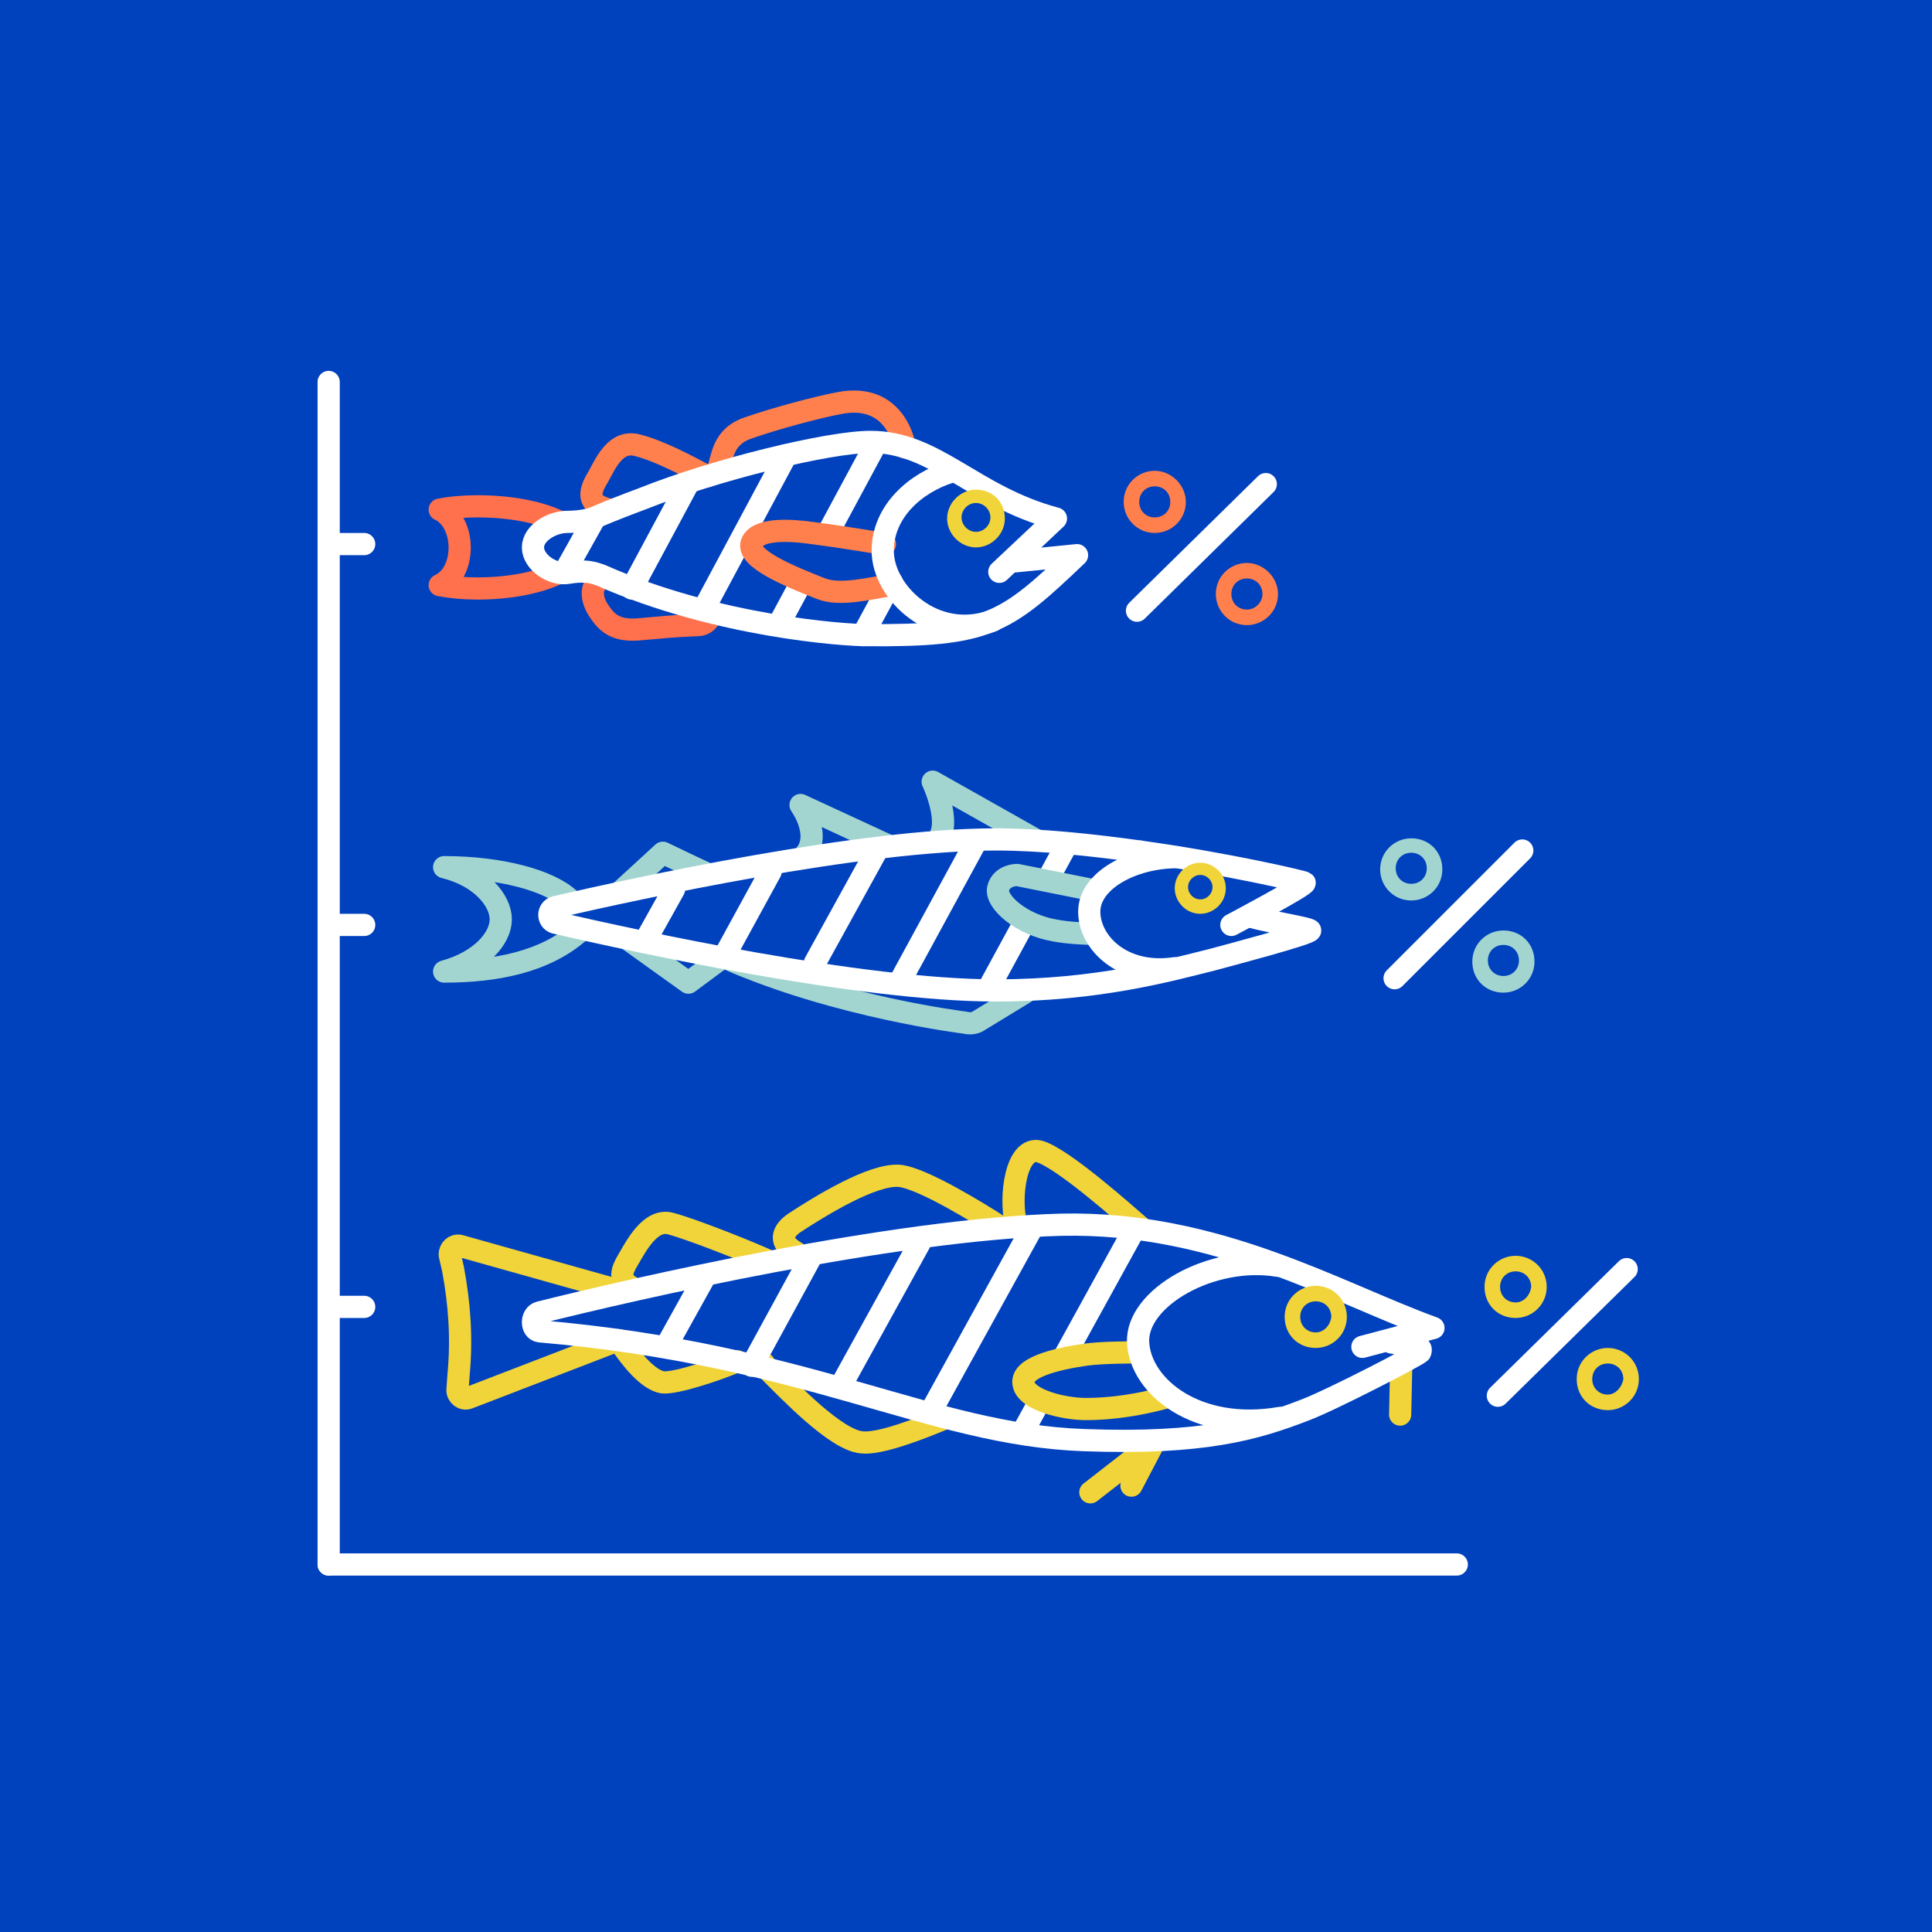 <?xml version="1.0" encoding="utf-8"?>
<!-- Generator: Adobe Illustrator 26.0.1, SVG Export Plug-In . SVG Version: 6.00 Build 0)  -->
<svg version="1.1" id="Layer_1" xmlns="http://www.w3.org/2000/svg" xmlns:xlink="http://www.w3.org/1999/xlink" x="0px" y="0px"
	 viewBox="0 0 174 174" style="enable-background:new 0 0 174 174;" xml:space="preserve">
<style type="text/css">
	.st0{fill:#0047BF;}
	.st1{fill:#003FC1;}
	.st2{fill:#FFFFFF;}
	.st3{fill:none;stroke:#96D5CE;stroke-width:2;stroke-linecap:round;stroke-linejoin:round;stroke-miterlimit:10;}
	.st4{fill:none;stroke:#FF704C;stroke-width:2;stroke-linecap:round;stroke-linejoin:round;stroke-miterlimit:10;}
	.st5{fill:none;stroke:#FFFFFF;stroke-width:2;stroke-linecap:round;stroke-linejoin:round;stroke-miterlimit:10;}
	.st6{fill:none;stroke:#FF804C;stroke-width:2;stroke-linecap:round;stroke-linejoin:round;stroke-miterlimit:10;}
	.st7{fill:none;stroke:#0047BF;stroke-width:2;stroke-linecap:round;stroke-linejoin:round;stroke-miterlimit:10;}
	.st8{fill:#F1D439;}
	.st9{fill:#0047BF;stroke:#BEC8C8;stroke-width:2;stroke-linecap:round;stroke-linejoin:round;stroke-miterlimit:10;}
	.st10{fill:none;stroke:#FF7E51;stroke-width:2;stroke-linecap:round;stroke-linejoin:round;stroke-miterlimit:10;}
	.st11{fill:none;stroke:#A3D5D0;stroke-width:2;stroke-linecap:round;stroke-linejoin:round;stroke-miterlimit:10;}
	.st12{fill:none;stroke:#F1D439;stroke-width:2;stroke-linecap:round;stroke-linejoin:round;stroke-miterlimit:10;}
	.st13{fill:none;stroke:#E2E6E6;stroke-width:2;stroke-linecap:round;stroke-linejoin:round;stroke-miterlimit:10;}
	.st14{fill:#A3D5D0;}
	.st15{fill:#FF804C;}
	.st16{fill:none;stroke:#BEC8C8;stroke-width:2;stroke-linecap:round;stroke-linejoin:round;stroke-miterlimit:10;}
	.st17{fill:#0047BF;stroke:#0047BF;stroke-width:2;stroke-linecap:round;stroke-linejoin:round;stroke-miterlimit:10;}
	.st18{fill:#0041BD;}
	.st19{fill:#0041BD;stroke:#A3D5D0;stroke-width:2;stroke-linecap:round;stroke-linejoin:round;stroke-miterlimit:10;}
	.st20{fill:#0041BD;stroke:#FFFFFF;stroke-width:2;stroke-linecap:round;stroke-linejoin:round;stroke-miterlimit:10;}
	.st21{fill:#0041BD;stroke:#FF804C;stroke-width:2;stroke-linecap:round;stroke-linejoin:round;stroke-miterlimit:10;}
	.st22{fill:#0041BD;stroke:#F1D439;stroke-width:2;stroke-linecap:round;stroke-linejoin:round;stroke-miterlimit:10;}
	.st23{fill:#FF804C;stroke:#FF804C;stroke-width:2;stroke-linecap:round;stroke-linejoin:round;stroke-miterlimit:10;}
	.st24{fill:none;stroke:#FFFFFF;stroke-width:1.5;stroke-linecap:round;stroke-linejoin:round;stroke-miterlimit:10;}
	.st25{fill:#0041BD;stroke:#FF804C;stroke-width:1.5;stroke-linecap:round;stroke-linejoin:round;stroke-miterlimit:10;}
	.st26{fill:none;stroke:#FF704C;stroke-width:1.5;stroke-linecap:round;stroke-linejoin:round;stroke-miterlimit:10;}
	.st27{fill:none;stroke:#FF804C;stroke-width:1.5;stroke-linecap:round;stroke-linejoin:round;stroke-miterlimit:10;}
	.st28{fill:none;stroke:#A3D5D0;stroke-width:1.438;stroke-linecap:round;stroke-linejoin:round;stroke-miterlimit:10;}
	.st29{fill:#0041BD;stroke:#A3D5D0;stroke-width:1.5;stroke-linecap:round;stroke-linejoin:round;stroke-miterlimit:10;}
	.st30{fill:#0041BD;stroke:#F1D439;stroke-width:1.5;stroke-linecap:round;stroke-linejoin:round;stroke-miterlimit:10;}
	.st31{fill:none;stroke:#F1D439;stroke-width:1.5;stroke-linecap:round;stroke-linejoin:round;stroke-miterlimit:10;}
	.st32{fill:none;stroke:#FFFFFF;stroke-width:2.5;stroke-linecap:round;stroke-linejoin:round;stroke-miterlimit:10;}
	.st33{fill:none;}
	.st34{fill:none;stroke:#A3D5D0;stroke-width:1.5;stroke-linecap:round;stroke-linejoin:round;stroke-miterlimit:10;}
	.st35{fill:none;stroke:#96D5CE;stroke-width:1.438;stroke-linecap:round;stroke-linejoin:round;stroke-miterlimit:10;}
	.st36{fill:none;stroke:#0047BF;stroke-width:1.5;stroke-linecap:round;stroke-linejoin:round;stroke-miterlimit:10;}
	.st37{fill:#0047BF;stroke:#FF704C;stroke-width:2;stroke-linecap:round;stroke-linejoin:round;stroke-miterlimit:10;}
	.st38{fill:#0047BF;stroke:#FF804C;stroke-width:2;stroke-linecap:round;stroke-linejoin:round;stroke-miterlimit:10;}
	.st39{fill:#0047BF;stroke:#E2E6E6;stroke-width:2;stroke-linecap:round;stroke-linejoin:round;stroke-miterlimit:10;}
	.st40{fill:#0047BF;stroke:#A3D5D0;stroke-width:2;stroke-linecap:round;stroke-linejoin:round;stroke-miterlimit:10;}
	.st41{fill:#0047BF;stroke:#F1D439;stroke-width:2;stroke-linecap:round;stroke-linejoin:round;stroke-miterlimit:10;}
	.st42{fill:#0041BD;stroke:#E2E6E6;stroke-width:2;stroke-linecap:round;stroke-linejoin:round;stroke-miterlimit:10;}
	.st43{fill:#E2E6E6;}
	.st44{fill:none;stroke:#0047BF;stroke-width:1.438;stroke-linecap:round;stroke-linejoin:round;stroke-miterlimit:10;}
	.st45{fill:#0047BF;stroke:#A3D5D0;stroke-width:1.5;stroke-linecap:round;stroke-linejoin:round;stroke-miterlimit:10;}
	.st46{fill:none;stroke:#E2E6E6;stroke-width:1.5;stroke-linecap:round;stroke-linejoin:round;stroke-miterlimit:10;}
	.st47{fill:#0047BF;stroke:#FF704C;stroke-width:1.5;stroke-linecap:round;stroke-linejoin:round;stroke-miterlimit:10;}
	.st48{fill:#0047BF;stroke:#FF804C;stroke-width:1.5;stroke-linecap:round;stroke-linejoin:round;stroke-miterlimit:10;}
	.st49{fill:#0047BF;stroke:#F1D439;stroke-width:1.5;stroke-linecap:round;stroke-linejoin:round;stroke-miterlimit:10;}
	.st50{fill:#0041BD;stroke:#0047BF;stroke-width:2;stroke-linecap:round;stroke-linejoin:round;stroke-miterlimit:10;}
	.st51{fill:#FF7E51;}
	.st52{fill:#96D5CE;}
	.st53{fill:#B5C0C0;}
	.st54{fill:#FFDD20;}
	
		.st55{fill:none;stroke:#FFFFFF;stroke-width:2;stroke-linecap:round;stroke-linejoin:round;stroke-miterlimit:10;stroke-dasharray:15,5;}
	.st56{opacity:0.74;fill:#0041BD;}
	.st57{fill:none;stroke:#FFFFFF;stroke-width:2;stroke-linecap:round;stroke-linejoin:round;stroke-dasharray:14.758,4.919;}
	.st58{fill:none;stroke:#B5C0C0;stroke-width:2;stroke-linecap:round;stroke-linejoin:round;stroke-miterlimit:10;}
	.st59{fill:#0047BF;stroke:#B5C0C0;stroke-width:2;stroke-linecap:round;stroke-linejoin:round;stroke-miterlimit:10;}
	.st60{fill:#0047BF;stroke:#96D5CE;stroke-width:2;stroke-linecap:round;stroke-linejoin:round;stroke-miterlimit:10;}
	.st61{fill:#0047BF;stroke:#FFFFFF;stroke-width:2;stroke-linecap:round;stroke-linejoin:round;stroke-miterlimit:10;}
	.st62{fill:none;stroke:#FFFFFF;stroke-width:0.75;stroke-linecap:round;stroke-linejoin:round;stroke-miterlimit:10;}
	.st63{fill:none;stroke:#FF7E51;stroke-width:1.5;stroke-linecap:round;stroke-linejoin:round;stroke-miterlimit:10;}
	.st64{fill:#0B0069;stroke:#FFFFFF;stroke-width:1.5;stroke-linecap:round;stroke-linejoin:round;stroke-miterlimit:10;}
	.st65{fill:none;stroke:#FF804C;stroke-width:1.96;stroke-linecap:round;stroke-linejoin:round;stroke-miterlimit:10;}
</style>
<rect x="-4.3" y="-4.3" class="st18" width="182.7" height="182.7"/>
<path class="st11" d="M84.4,75.7c1.4-1.5-0.4-5.3-0.4-5.3l9.4,5.3"/>
<path class="st11" d="M63.7,78.7c-1.1-0.5-4-1.9-4-1.9L56,80.2"/>
<path class="st11" d="M80.1,76.2l-8-3.7c0,0,2.1,2.9,0.2,4.7"/>
<path class="st11" d="M65.4,86.3c10,4.4,21.5,5.8,21.5,5.8c0.4,0.1,0.9,0.1,1.3-0.2l4.1-2.5"/>
<path class="st11" d="M51.3,81c-1.8-1.7-6.2-2.9-11.3-2.9v0c3.3,0.8,5.1,3,5.1,4.7c0,1.7-1.8,3.8-5.1,4.7v0c4.5,0,9.1-0.8,12.3-3.7"
	/>
<path class="st5" d="M102.7,76.7c7.9,1.1,14.7,2.7,14.8,2.8c0.2,0.2-6.6,3.8-6.6,3.8"/>
<polyline class="st11" points="64.7,86.5 62,88.5 56.7,84.7 "/>
<line class="st5" x1="96" y1="76.2" x2="89.2" y2="88.7"/>
<path class="st5" d="M112.8,82.6c1.4,0.4,5.2,1,5.2,1.2c0,0.3-7.6,2.3-8.7,2.6c-4,1-10.4,2.8-19.6,2.8c-12.2,0-32.3-4.4-39.7-6.1
	c-0.7-0.2-0.7-1.2,0-1.4c7.4-1.7,27.5-6.1,39.7-6.1c4,0,8.7,0.5,13,1.1"/>
<path class="st19" d="M98.5,84.1C97.6,84.1,96,84,95,83.8c-3-0.5-5.4-2.6-5.1-3.8s1.7-1.2,1.7-1.2l7,1.4"/>
<path class="st20" d="M105.8,87.2c-4.7,0.7-7.7-2.3-7.7-5.1s3.9-4.9,7.9-4.9"/>
<path class="st8" d="M108.1,77.7c-1.2,0-2.3,1-2.3,2.3c0,1.2,1,2.3,2.3,2.3c1.2,0,2.3-1,2.3-2.3C110.4,78.7,109.3,77.7,108.1,77.7z
	 M108.1,81c-0.6,0-1.1-0.5-1.1-1.1c0-0.6,0.5-1.1,1.1-1.1c0.6,0,1.1,0.5,1.1,1.1C109.2,80.5,108.7,81,108.1,81z"/>
<line class="st5" x1="80.3" y1="52.4" x2="77.7" y2="57.2"/>
<line class="st5" x1="78.6" y1="40.5" x2="70.1" y2="56.3"/>
<line class="st5" x1="70.8" y1="41" x2="63.3" y2="55"/>
<line class="st5" x1="62" y1="43.5" x2="56.9" y2="53"/>
<line class="st5" x1="53.6" y1="46.6" x2="50.8" y2="51.6"/>
<path class="st21" d="M80.2,52.7c-1.9,0.3-4.6,1-6.3,0.3c-2.8-1.1-6.7-2.7-6.2-4.1c0.5-1.3,3.3-1.2,5.4-0.9c3.1,0.4,6.6,1,6.6,1"/>
<path class="st5" d="M89.4,55.9c-5.2,1.9-9.9-2.5-9.9-6.3c0-3.5,2.9-6.1,6.1-7.1"/>
<g>
	<path class="st4" d="M50.2,46.9c-1.7-0.8-4.3-1.3-7.2-1.3c-1.2,0-2.4,0.1-3.4,0.3c1.1,0.5,1.8,1.9,1.8,3.4c0,1.6-0.7,2.9-1.8,3.4
		c1.1,0.2,2.2,0.3,3.4,0.3c2.8,0,5.4-0.5,7.1-1.3"/>
</g>
<path class="st6" d="M63.7,42.9c-1.7-0.9-4.3-2.3-6.3-2.8c-1.9-0.5-2.8,1.5-3.5,2.8c-0.8,1.3-1.2,2.5,1,3"/>
<path class="st6" d="M81.5,40.3c0,0-0.7-5-5.9-4c-2.1,0.4-5.8,1.4-8.1,2.2c-2.5,0.8-2.4,2.7-2.9,4"/>
<path class="st4" d="M64.2,55.3c-0.2-0.1-0.3,1-1.4,1c-2.6,0.1-3,0.2-5.5,0.4c-2.1,0.1-2.8-0.8-3.5-1.9c-0.3-0.5-1-2.1,0.6-2.8"/>
<path class="st5" d="M90,51.5l5.1-4.8c-7.5-2-10.8-6.9-16.7-6.9c-3.8,0-14,2.5-20.5,5.1c-1.6,0.6-2.9,1.1-4.3,1.7
	C52.7,47,51.2,47,51.1,47c-1.4,0-3.1,1-3.1,2.3c0,1.3,1.7,2.5,3.1,2.3c1.7-0.3,2.4,0,3,0.2c10.6,4.7,22.2,5.4,23.8,5.4
	C89,57.3,90.5,56.2,97,50l-6,0.6"/>
<path class="st8" d="M87.9,44.1c-1.4,0-2.6,1.2-2.6,2.6c0,1.4,1.2,2.6,2.6,2.6c1.4,0,2.6-1.2,2.6-2.6C90.5,45.2,89.4,44.1,87.9,44.1
	z M87.9,47.9c-0.7,0-1.3-0.6-1.3-1.3c0-0.7,0.6-1.3,1.3-1.3c0.7,0,1.3,0.6,1.3,1.3C89.2,47.3,88.6,47.9,87.9,47.9z"/>
<path class="st12" d="M69.3,113.6c-1.7-0.8-7-2.9-8.9-3.4c-1.8-0.5-3.1,2-3.8,3.2c-0.6,1-1,1.9,0.4,2.6"/>
<path class="st12" d="M90.1,110.5c-1.7-1.1-7-4.4-9.1-4.6c-2.4-0.2-7.1,2.7-9.4,4.2c-1.2,0.8-1.5,1.8,0.1,2.7"/>
<path class="st12" d="M102.8,110.6c-1.5-1.3-7.1-6.3-9.2-6.9c-2.1-0.5-2.7,4.1-2.1,6.5"/>
<path class="st12" d="M85.2,127.7c-2.4,1-6,2.4-7.6,2.2c-2.3-0.2-6.5-4.6-8.3-6.4c-0.2-0.2-0.4-0.5-0.5-0.7"/>
<path class="st12" d="M66.4,122.6c-1.9,0.8-5.5,2-6.7,1.9c-1.3-0.2-2.8-2-4-3.8"/>
<path class="st12" d="M55.7,120.7l-13.5,5.2c-0.5,0.2-1-0.2-1-0.7l0.1-1.4c0.3-3.2,0.1-6.3-0.5-9.5l-0.3-1.3c0-0.5,0.4-0.9,0.9-0.8
	l14.6,4.1"/>
<line class="st5" x1="87.9" y1="75.8" x2="81.1" y2="88.3"/>
<line class="st5" x1="78.8" y1="76.9" x2="73.4" y2="86.7"/>
<line class="st5" x1="69.4" y1="78.5" x2="65.3" y2="86"/>
<line class="st5" x1="60.7" y1="80.1" x2="58.3" y2="84.4"/>
<line class="st5" x1="102" y1="111" x2="92.2" y2="128.8"/>
<line class="st5" x1="93" y1="110.5" x2="83.9" y2="127"/>
<line class="st5" x1="82.8" y1="112" x2="75.9" y2="124.5"/>
<line class="st5" x1="73.1" y1="113.1" x2="67.7" y2="123"/>
<line class="st5" x1="63.3" y1="115.3" x2="60.3" y2="120.7"/>
<path class="st22" d="M102.5,121.8c-0.7,0-3.2,0-4.7,0.2c-2.8,0.4-6,1.2-5.6,2.7c0.3,1.4,3.6,2.2,5.6,2.2c3.9,0,7.4-1.1,7.4-1.1"/>
<line class="st12" x1="126.2" y1="122.8" x2="126.1" y2="127.4"/>
<line class="st12" x1="104" y1="129.8" x2="101.9" y2="133.8"/>
<line class="st12" x1="98.2" y1="134.4" x2="103.6" y2="130.2"/>
<path class="st5" d="M125.3,120.9c0.6,0.1,1.6,0.3,2.3,0.4c0.4,0,0.4,0.3,0.3,0.5c-0.3,0.3-8,4.3-10.4,5.2
	c-4.4,1.7-9.1,3.1-19.9,2.7c-13.8-0.5-24.7-7.7-49-9.8c-0.8-0.1-0.8-1.5,0-1.7c8.4-2.1,31.8-7.5,47-7.9c14-0.3,24.7,6.1,33.5,9.3
	l-6.4,1.7"/>
<path class="st5" d="M115.3,127.7c-7.5,1.3-12.6-2.8-12.8-6.8c-0.2-4,6.6-7.9,12.6-6.9"/>
<path class="st8" d="M118.5,115.8c-1.5,0-2.8,1.2-2.8,2.8s1.2,2.8,2.8,2.8c1.5,0,2.8-1.2,2.8-2.8S120,115.8,118.5,115.8z M118.5,120
	c-0.8,0-1.4-0.6-1.4-1.4c0-0.8,0.6-1.4,1.4-1.4c0.8,0,1.4,0.6,1.4,1.4C119.8,119.4,119.2,120,118.5,120z"/>
<path class="st8" d="M136.5,113.1c-1.5,0-2.8,1.2-2.8,2.8s1.2,2.8,2.8,2.8c1.5,0,2.8-1.2,2.8-2.8S138,113.1,136.5,113.1z
	 M136.5,117.3c-0.8,0-1.4-0.6-1.4-1.4c0-0.8,0.6-1.4,1.4-1.4c0.8,0,1.4,0.6,1.4,1.4C137.8,116.7,137.2,117.3,136.5,117.3z"/>
<path class="st8" d="M144.8,121.4c-1.5,0-2.8,1.2-2.8,2.8s1.2,2.8,2.8,2.8c1.5,0,2.8-1.2,2.8-2.8S146.3,121.4,144.8,121.4z
	 M144.8,125.6c-0.8,0-1.4-0.6-1.4-1.4c0-0.8,0.6-1.4,1.4-1.4c0.8,0,1.4,0.6,1.4,1.4C146.1,124.9,145.5,125.6,144.8,125.6z"/>
<line class="st5" x1="29.6" y1="34.4" x2="29.6" y2="140.9"/>
<line class="st5" x1="131.2" y1="140.9" x2="29.6" y2="140.9"/>
<line class="st5" x1="30.5" y1="49" x2="32.8" y2="49"/>
<line class="st5" x1="30.5" y1="83.3" x2="32.8" y2="83.3"/>
<line class="st5" x1="30.5" y1="117.7" x2="32.8" y2="117.7"/>
<line class="st5" x1="146.5" y1="114.3" x2="134.9" y2="125.7"/>
<path class="st14" d="M127.1,75.5c-1.5,0-2.8,1.2-2.8,2.8c0,1.5,1.2,2.8,2.8,2.8c1.5,0,2.8-1.2,2.8-2.8
	C129.9,76.7,128.7,75.5,127.1,75.5z M127.1,79.6c-0.8,0-1.4-0.6-1.4-1.4c0-0.8,0.6-1.4,1.4-1.4c0.8,0,1.4,0.6,1.4,1.4
	C128.5,79,127.9,79.6,127.1,79.6z"/>
<path class="st14" d="M135.4,83.8c-1.5,0-2.8,1.2-2.8,2.8s1.2,2.8,2.8,2.8c1.5,0,2.8-1.2,2.8-2.8S137,83.8,135.4,83.8z M135.4,87.9
	c-0.8,0-1.4-0.6-1.4-1.4c0-0.8,0.6-1.4,1.4-1.4c0.8,0,1.4,0.6,1.4,1.4C136.8,87.3,136.2,87.9,135.4,87.9z"/>
<line class="st5" x1="137.1" y1="76.6" x2="125.6" y2="88.1"/>
<path class="st15" d="M104,42.4c-1.5,0-2.8,1.2-2.8,2.8c0,1.5,1.2,2.8,2.8,2.8c1.5,0,2.8-1.2,2.8-2.8
	C106.8,43.7,105.5,42.4,104,42.4z M104,46.6c-0.8,0-1.4-0.6-1.4-1.4c0-0.8,0.6-1.4,1.4-1.4c0.8,0,1.4,0.6,1.4,1.4
	C105.4,46,104.8,46.6,104,46.6z"/>
<path class="st15" d="M112.3,50.7c-1.5,0-2.8,1.2-2.8,2.8c0,1.5,1.2,2.8,2.8,2.8c1.5,0,2.8-1.2,2.8-2.8
	C115.1,52,113.8,50.7,112.3,50.7z M112.3,54.9c-0.8,0-1.4-0.6-1.4-1.4c0-0.8,0.6-1.4,1.4-1.4c0.8,0,1.4,0.6,1.4,1.4
	C113.7,54.2,113.1,54.9,112.3,54.9z"/>
<line class="st5" x1="114" y1="43.6" x2="102.4" y2="55"/>
</svg>
